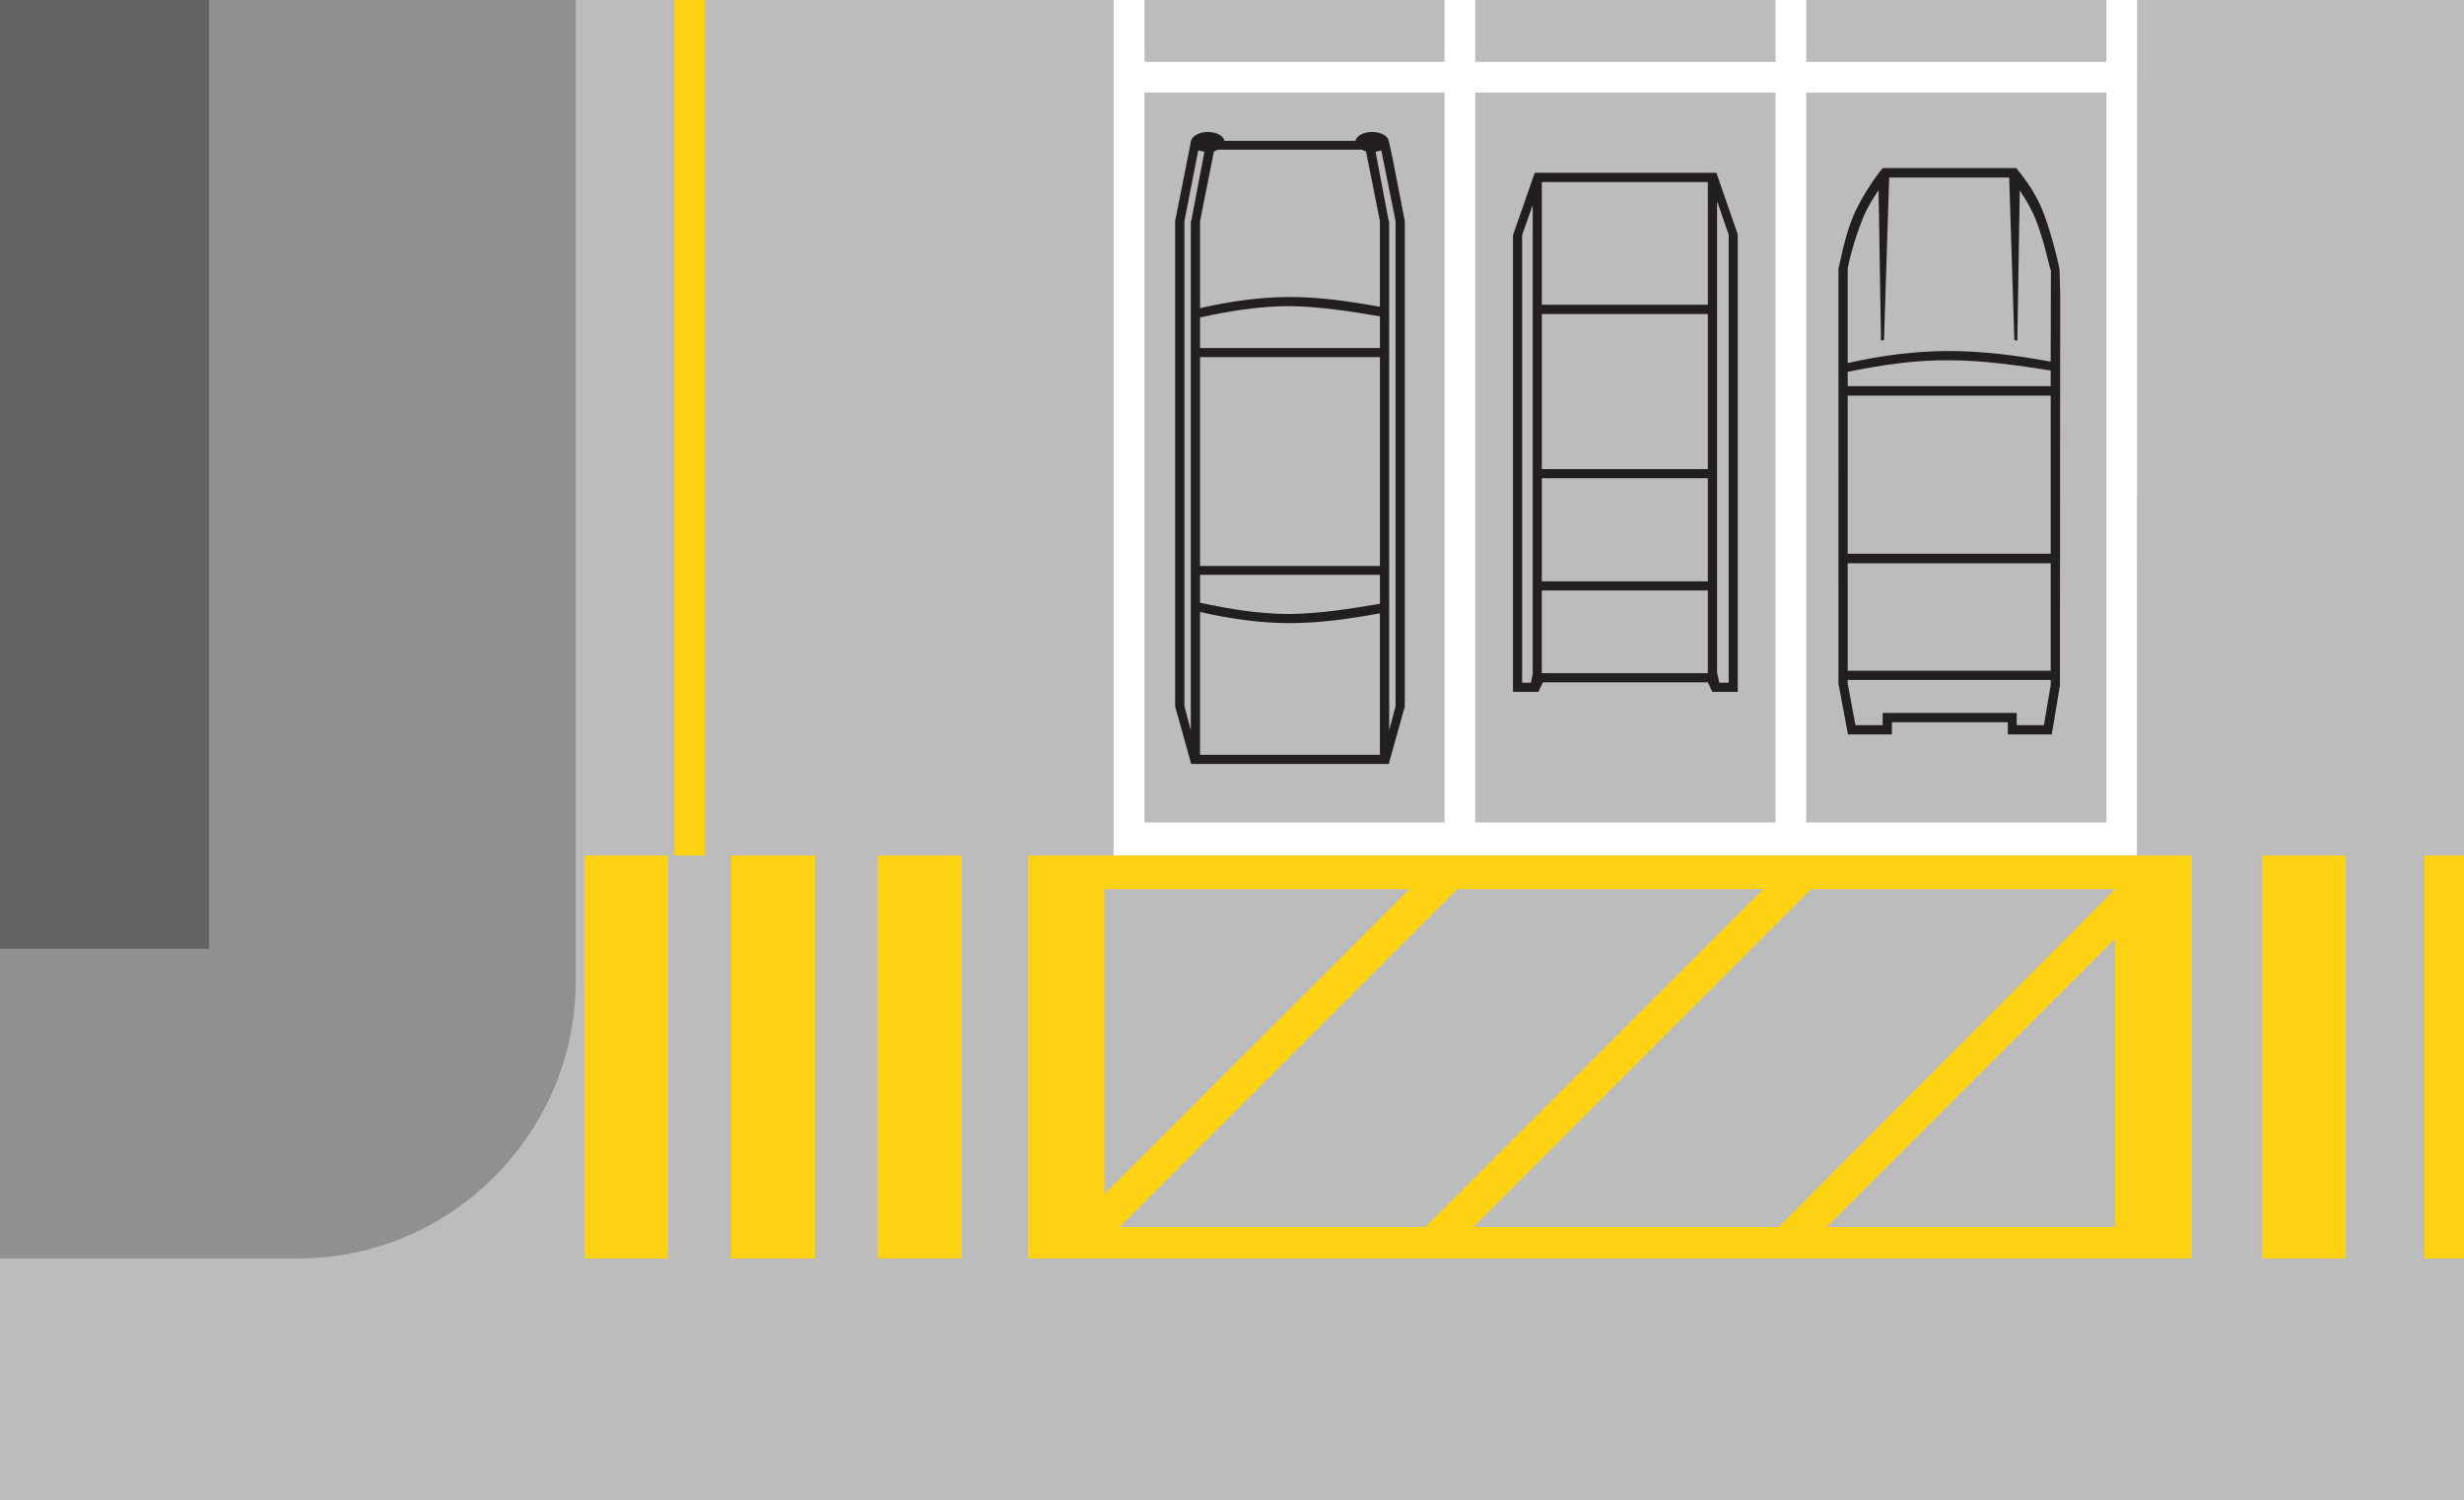 <?xml version="1.0" encoding="UTF-8" standalone="no"?>
<svg
   xmlns:dc="http://purl.org/dc/elements/1.1/"
   xmlns:cc="http://creativecommons.org/ns#"
   xmlns:rdf="http://www.w3.org/1999/02/22-rdf-syntax-ns#"
   xmlns:svg="http://www.w3.org/2000/svg"
   xmlns="http://www.w3.org/2000/svg"
   xmlns:sodipodi="http://sodipodi.sourceforge.net/DTD/sodipodi-0.dtd"
   xmlns:inkscape="http://www.inkscape.org/namespaces/inkscape"
   viewBox="0 0 173.853 105.84"
   height="105.84"
   width="173.853"
   xml:space="preserve"
   id="svg2"
   version="1.1"
   inkscape:version="0.48.4 r9939"
   sodipodi:docname="CH-Markierung-619-Längsstreifen-für-Fussgänger.svg"><sodipodi:namedview
     pagecolor="#ffffff"
     bordercolor="#666666"
     borderopacity="1"
     objecttolerance="10"
     gridtolerance="10"
     guidetolerance="10"
     inkscape:pageopacity="0"
     inkscape:pageshadow="2"
     inkscape:window-width="640"
     inkscape:window-height="480"
     id="namedview54"
     showgrid="false"
     inkscape:zoom="1.9096557"
     inkscape:cx="86.926666"
     inkscape:cy="41.062365"
     inkscape:window-x="0"
     inkscape:window-y="0"
     inkscape:window-maximized="0"
     inkscape:current-layer="svg2" /><defs
     id="defs6" /><path
     id="path14"
     style="fill:#bdbcbc;fill-opacity:1;fill-rule:nonzero;stroke:none"
     d="M 80.755,58.032 H 101.922 V 6.528 H 80.755 z"
     inkscape:connector-curvature="0" /><path
     id="path16"
     style="fill:#bdbcbc;fill-opacity:1;fill-rule:nonzero;stroke:none"
     d="M 80.755,4.368 H 101.922 V -9.0687331e-5 H 80.755 z"
     inkscape:connector-curvature="0" /><path
     id="path18"
     style="fill:#bdbcbc;fill-opacity:1;fill-rule:nonzero;stroke:none"
     d="m 104.083,4.368 h 21.196 V -9.0687331e-5 h -21.196 z"
     inkscape:connector-curvature="0" /><path
     id="path20"
     style="fill:#bdbcbc;fill-opacity:1;fill-rule:nonzero;stroke:none"
     d="m 127.44,4.368 h 21.187 V -9.0687331e-5 H 127.44 z"
     inkscape:connector-curvature="0" /><path
     id="path22"
     style="fill:#bdbcbc;fill-opacity:1;fill-rule:nonzero;stroke:none"
     d="m 104.083,58.032 h 21.196 V 6.528 h -21.196 z"
     inkscape:connector-curvature="0" /><path
     id="path24"
     style="fill:#bdbcbc;fill-opacity:1;fill-rule:nonzero;stroke:none"
     d="m 127.44,58.032 h 21.187 V 6.528 H 127.44 z"
     inkscape:connector-curvature="0" /><path
     id="path26"
     style="fill:#bdbcbc;fill-opacity:1;fill-rule:nonzero;stroke:none"
     d="M 0,-1.3068733e-4 V 105.84 H 173.856 V -1.3068733e-4 H 150.787 L 150.772,60.419 v 0 c -24.068,0 -48.129,-0.054 -72.197,-0.054 V -1.3068733e-4 H 0 v 0"
     inkscape:connector-curvature="0" /><path
     id="path28"
     style="fill:#918f90;fill-opacity:1;fill-rule:nonzero;stroke:none"
     d="m 40.627,69.197 c 0,10.771 -8.804,19.603 -19.584,19.603 H 0 V -1.3068733e-4 H 40.627 V 69.197"
     inkscape:connector-curvature="0" /><path
     id="path30"
     style="fill:#656263;fill-opacity:1;fill-rule:nonzero;stroke:none"
     d="M 0,66.94 H 14.755 V -1.3068733e-4 l -14.755,0 z"
     inkscape:connector-curvature="0" /><path
     id="path32"
     style="fill:#fcd213;fill-opacity:1;fill-rule:nonzero;stroke:none"
     d="m 61.939,88.799 h 5.933 v -28.434 h -5.933 z"
     inkscape:connector-curvature="0" /><path
     id="path34"
     style="fill:#fcd213;fill-opacity:1;fill-rule:nonzero;stroke:none"
     d="m 159.619,88.799 h 5.904 v -28.434 h -5.904 z"
     inkscape:connector-curvature="0" /><path
     id="path36"
     style="fill:#fcd213;fill-opacity:1;fill-rule:nonzero;stroke:none"
     d="m 171.072,88.799 h 2.784 v -28.434 H 171.072 z"
     inkscape:connector-curvature="0" /><path
     id="path38"
     style="fill:#fcd213;fill-opacity:1;fill-rule:nonzero;stroke:none"
     d="m 41.232,88.799 h 5.904 v -28.434 h -5.904 z"
     inkscape:connector-curvature="0" /><path
     id="path40"
     style="fill:#fcd213;fill-opacity:1;fill-rule:nonzero;stroke:none"
     d="m 51.599,88.799 h 5.904 v -28.434 h -5.904 z"
     inkscape:connector-curvature="0" /><path
     id="path42"
     style="fill:#fcd213;fill-opacity:1;fill-rule:nonzero;stroke:none"
     d="m 72.528,88.799 h 82.128 v -28.434 H 72.528 z"
     inkscape:connector-curvature="0" /><path
     id="path44"
     style="fill:#fcd213;fill-opacity:1;fill-rule:nonzero;stroke:none"
     d="m 47.587,60.365 h 2.16 V -1.3068733e-4 h -2.16 z"
     inkscape:connector-curvature="0" /><path
     id="path46"
     style="fill:#bdbcbc;fill-opacity:1;fill-rule:nonzero;stroke:none"
     d="M 128.899,86.573 149.251,66.221 V 86.573 h -20.352"
     inkscape:connector-curvature="0" /><path
     id="path48"
     style="fill:#bdbcbc;fill-opacity:1;fill-rule:nonzero;stroke:none"
     d="M 100.579,86.573 H 79.008 L 102.835,62.736 h 21.581 L 100.579,86.573"
     inkscape:connector-curvature="0" /><path
     id="path50"
     style="fill:#bdbcbc;fill-opacity:1;fill-rule:nonzero;stroke:none"
     d="M 77.923,62.736 V 84.268 L 99.455,62.736 H 77.923"
     inkscape:connector-curvature="0" /><path
     id="path52"
     style="fill:#bdbcbc;fill-opacity:1;fill-rule:nonzero;stroke:none"
     d="m 125.52,86.573 h -21.552 L 127.795,62.736 h 21.456 L 125.52,86.573"
     inkscape:connector-curvature="0" /><path
     id="path54"
     style="fill:#231f20;fill-opacity:1;fill-rule:nonzero;stroke:none"
     d="m 122.611,16.588 v -0.047 l -1.508,-4.349 h -0.653 -11.521 -0.643 l -1.516,4.349 h -0.019 v 0.047 c 0,10.752 0,21.476 0,32.228 h 1.795 l 0.317,-0.672 h 11.635 l 0.316,0.672 h 1.796 v 0 c 0,-10.752 0,-21.475 0,-32.228 v 0"
     inkscape:connector-curvature="0" /><path
     id="path56"
     style="fill:#231f20;fill-opacity:1;fill-rule:nonzero;stroke:none"
     d="M 97.632,53.904 H 84.047 l -1.133,-4.051 V 15.6 l 1.133,-5.713 v 0 c 0.115,-0.307 0.596,-0.576 1.171,-0.576 0.605,0 1.104,0.269 1.181,0.625 h 9.235 v 0 c 0.077,-0.355 0.575,-0.625 1.181,-0.625 0.595,0 1.104,0.269 1.171,0.625 v 0 l 0.261,1.189 0.871,4.475 v 34.253 l -1.133,4.051 h -0.354 v 0"
     inkscape:connector-curvature="0" /><path
     id="path58"
     style="fill:#231f20;fill-opacity:1;fill-rule:nonzero;stroke:none"
     d="m 130.416,51.821 h -0.029 l -0.643,-3.456 h -0.029 l 0.001,-29.275 -0.001,-0.081 v 0 c 0.076,-0.337 0.431,-2.304 1.056,-3.792 0.701,-1.632 2.016,-3.36 2.093,-3.36 h 9.408 v 0 c 0.211,0.336 1.315,1.487 1.987,3.36 0.557,1.536 1.008,3.456 1.056,3.792 v 0 l 0.048,1.842 -0.02,27.515 v 0 l -0.575,3.456 v 0 c -1.037,0 -2.064,0 -3.101,0 v -0.864 H 133.488 v 0.864 c -1.037,0 -2.045,0 -3.072,0 v 0"
     inkscape:connector-curvature="0" /><path
     id="path60"
     style="fill:#bdbcbc;fill-opacity:1;fill-rule:nonzero;stroke:none"
     d="m 108.144,14.476 -0.748,2.112 v 31.584 h 0.623 l 0.125,-0.605 V 14.476"
     inkscape:connector-curvature="0" /><path
     id="path62"
     style="fill:#bdbcbc;fill-opacity:1;fill-rule:nonzero;stroke:none"
     d="m 108.787,41.021 h 11.713 v -7.277 h -11.713 z"
     inkscape:connector-curvature="0" /><path
     id="path64"
     style="fill:#bdbcbc;fill-opacity:1;fill-rule:nonzero;stroke:none"
     d="m 120.499,41.665 h -11.713 v 5.836 h 11.713 v -5.836"
     inkscape:connector-curvature="0" /><path
     id="path66"
     style="fill:#bdbcbc;fill-opacity:1;fill-rule:nonzero;stroke:none"
     d="m 108.787,33.101 h 11.713 V 22.157 h -11.713 z"
     inkscape:connector-curvature="0" /><path
     id="path68"
     style="fill:#bdbcbc;fill-opacity:1;fill-rule:nonzero;stroke:none"
     d="m 108.787,21.504 h 11.713 v -8.659 h -11.713 z"
     inkscape:connector-curvature="0" /><path
     id="path70"
     style="fill:#bdbcbc;fill-opacity:1;fill-rule:nonzero;stroke:none"
     d="m 121.152,14.189 v 33.283 l 0.163,0.701 h 0.654 V 16.56 l -0.817,-2.371"
     inkscape:connector-curvature="0" /><path
     id="path72"
     style="fill:#bdbcbc;fill-opacity:1;fill-rule:nonzero;stroke:none"
     d="m 97.363,21.648 c -2.112,-0.383 -4.224,-0.691 -6.355,-0.691 -2.112,0 -4.223,0.307 -6.335,0.787 v -6.144 l 0.979,-4.916 v 0 c 0.096,-0.029 0.192,-0.077 0.287,-0.125 h 10.157 v 0 c 0.068,0.049 0.191,0.096 0.287,0.125 v 0 l 0.979,4.916 v 6.047"
     inkscape:connector-curvature="0" /><path
     id="path74"
     style="fill:#bdbcbc;fill-opacity:1;fill-rule:nonzero;stroke:none"
     d="M 84.672,53.261 V 43.181 c 2.112,0.48 4.223,0.787 6.335,0.787 2.131,0 4.243,-0.307 6.355,-0.691 v 9.984 H 84.672 v 0"
     inkscape:connector-curvature="0" /><path
     id="path76"
     style="fill:#bdbcbc;fill-opacity:1;fill-rule:nonzero;stroke:none"
     d="m 83.568,49.824 0.451,1.708 V 15.6 h 0.029 l 0.932,-4.896 v 0 c -0.145,-0.019 -0.289,-0.048 -0.432,-0.096 v 0 l -0.979,4.992 v 34.224"
     inkscape:connector-curvature="0" /><path
     id="path78"
     style="fill:#bdbcbc;fill-opacity:1;fill-rule:nonzero;stroke:none"
     d="m 98.467,49.824 -0.451,1.708 V 15.6 h -0.03 l -0.931,-4.896 v 0 c 0.145,-0.019 0.288,-0.048 0.404,-0.096 v 0 l 1.008,4.992 v 34.224"
     inkscape:connector-curvature="0" /><path
     id="path80"
     style="fill:#bdbcbc;fill-opacity:1;fill-rule:nonzero;stroke:none"
     d="m 97.363,42.605 c -2.112,0.355 -4.224,0.691 -6.355,0.72 -2.112,0 -4.223,-0.336 -6.335,-0.797 v -1.968 h 12.691 v 2.045"
     inkscape:connector-curvature="0" /><path
     id="path82"
     style="fill:#bdbcbc;fill-opacity:1;fill-rule:nonzero;stroke:none"
     d="m 84.672,39.936 h 12.691 v -14.736 H 84.672 z"
     inkscape:connector-curvature="0" /><path
     id="path84"
     style="fill:#bdbcbc;fill-opacity:1;fill-rule:nonzero;stroke:none"
     d="m 97.363,22.321 v 2.236 H 84.672 v -2.159 c 2.112,-0.461 4.223,-0.797 6.335,-0.797 2.131,0.029 4.243,0.365 6.355,0.72 v 0"
     inkscape:connector-curvature="0" /><path
     id="path86"
     style="fill:#bdbcbc;fill-opacity:1;fill-rule:nonzero;stroke:none"
     d="M 144.691,25.517 C 142.32,25.085 139.92,24.768 137.52,24.768 c -2.381,0 -4.781,0.317 -7.152,0.845 v -6.605 c 0.048,-0.432 0.432,-2.016 1.056,-3.571 0.287,-0.72 0.72,-1.44 1.123,-2.016 v 0 l 0.172,10.608 0.211,-0.029 0.366,-11.472 h 8.466 l 0.365,11.472 0.211,0.029 0.172,-10.589 v 0 c 0.384,0.577 0.817,1.277 1.104,1.997 0.644,1.632 0.929,3.202 1.076,3.619 0.013,0.035 0.017,0.014 0.017,0.033 v 0 l -0.017,6.428 v 0"
     inkscape:connector-curvature="0" /><path
     id="path88"
     style="fill:#bdbcbc;fill-opacity:1;fill-rule:nonzero;stroke:none"
     d="M 144.691,26.141 C 142.32,25.776 139.92,25.421 137.52,25.421 c -2.381,-0.029 -4.781,0.336 -7.152,0.817 v 1.007 h 14.323 v -1.104"
     inkscape:connector-curvature="0" /><path
     id="path90"
     style="fill:#bdbcbc;fill-opacity:1;fill-rule:nonzero;stroke:none"
     d="m 130.368,39.072 h 14.323 V 27.917 h -14.323 z"
     inkscape:connector-curvature="0" /><path
     id="path92"
     style="fill:#bdbcbc;fill-opacity:1;fill-rule:nonzero;stroke:none"
     d="m 130.368,47.328 h 14.323 v -7.584 h -14.323 z"
     inkscape:connector-curvature="0" /><path
     id="path94"
     style="fill:#bdbcbc;fill-opacity:1;fill-rule:nonzero;stroke:none"
     d="m 144.691,47.981 h -14.323 v 0.355 h 0.02 l 0.527,2.832 h 1.921 v -0.864 h 0.653 8.179 0.624 v 0.864 h 1.92 l 0.48,-2.832 v -0.355"
     inkscape:connector-curvature="0" /></svg>